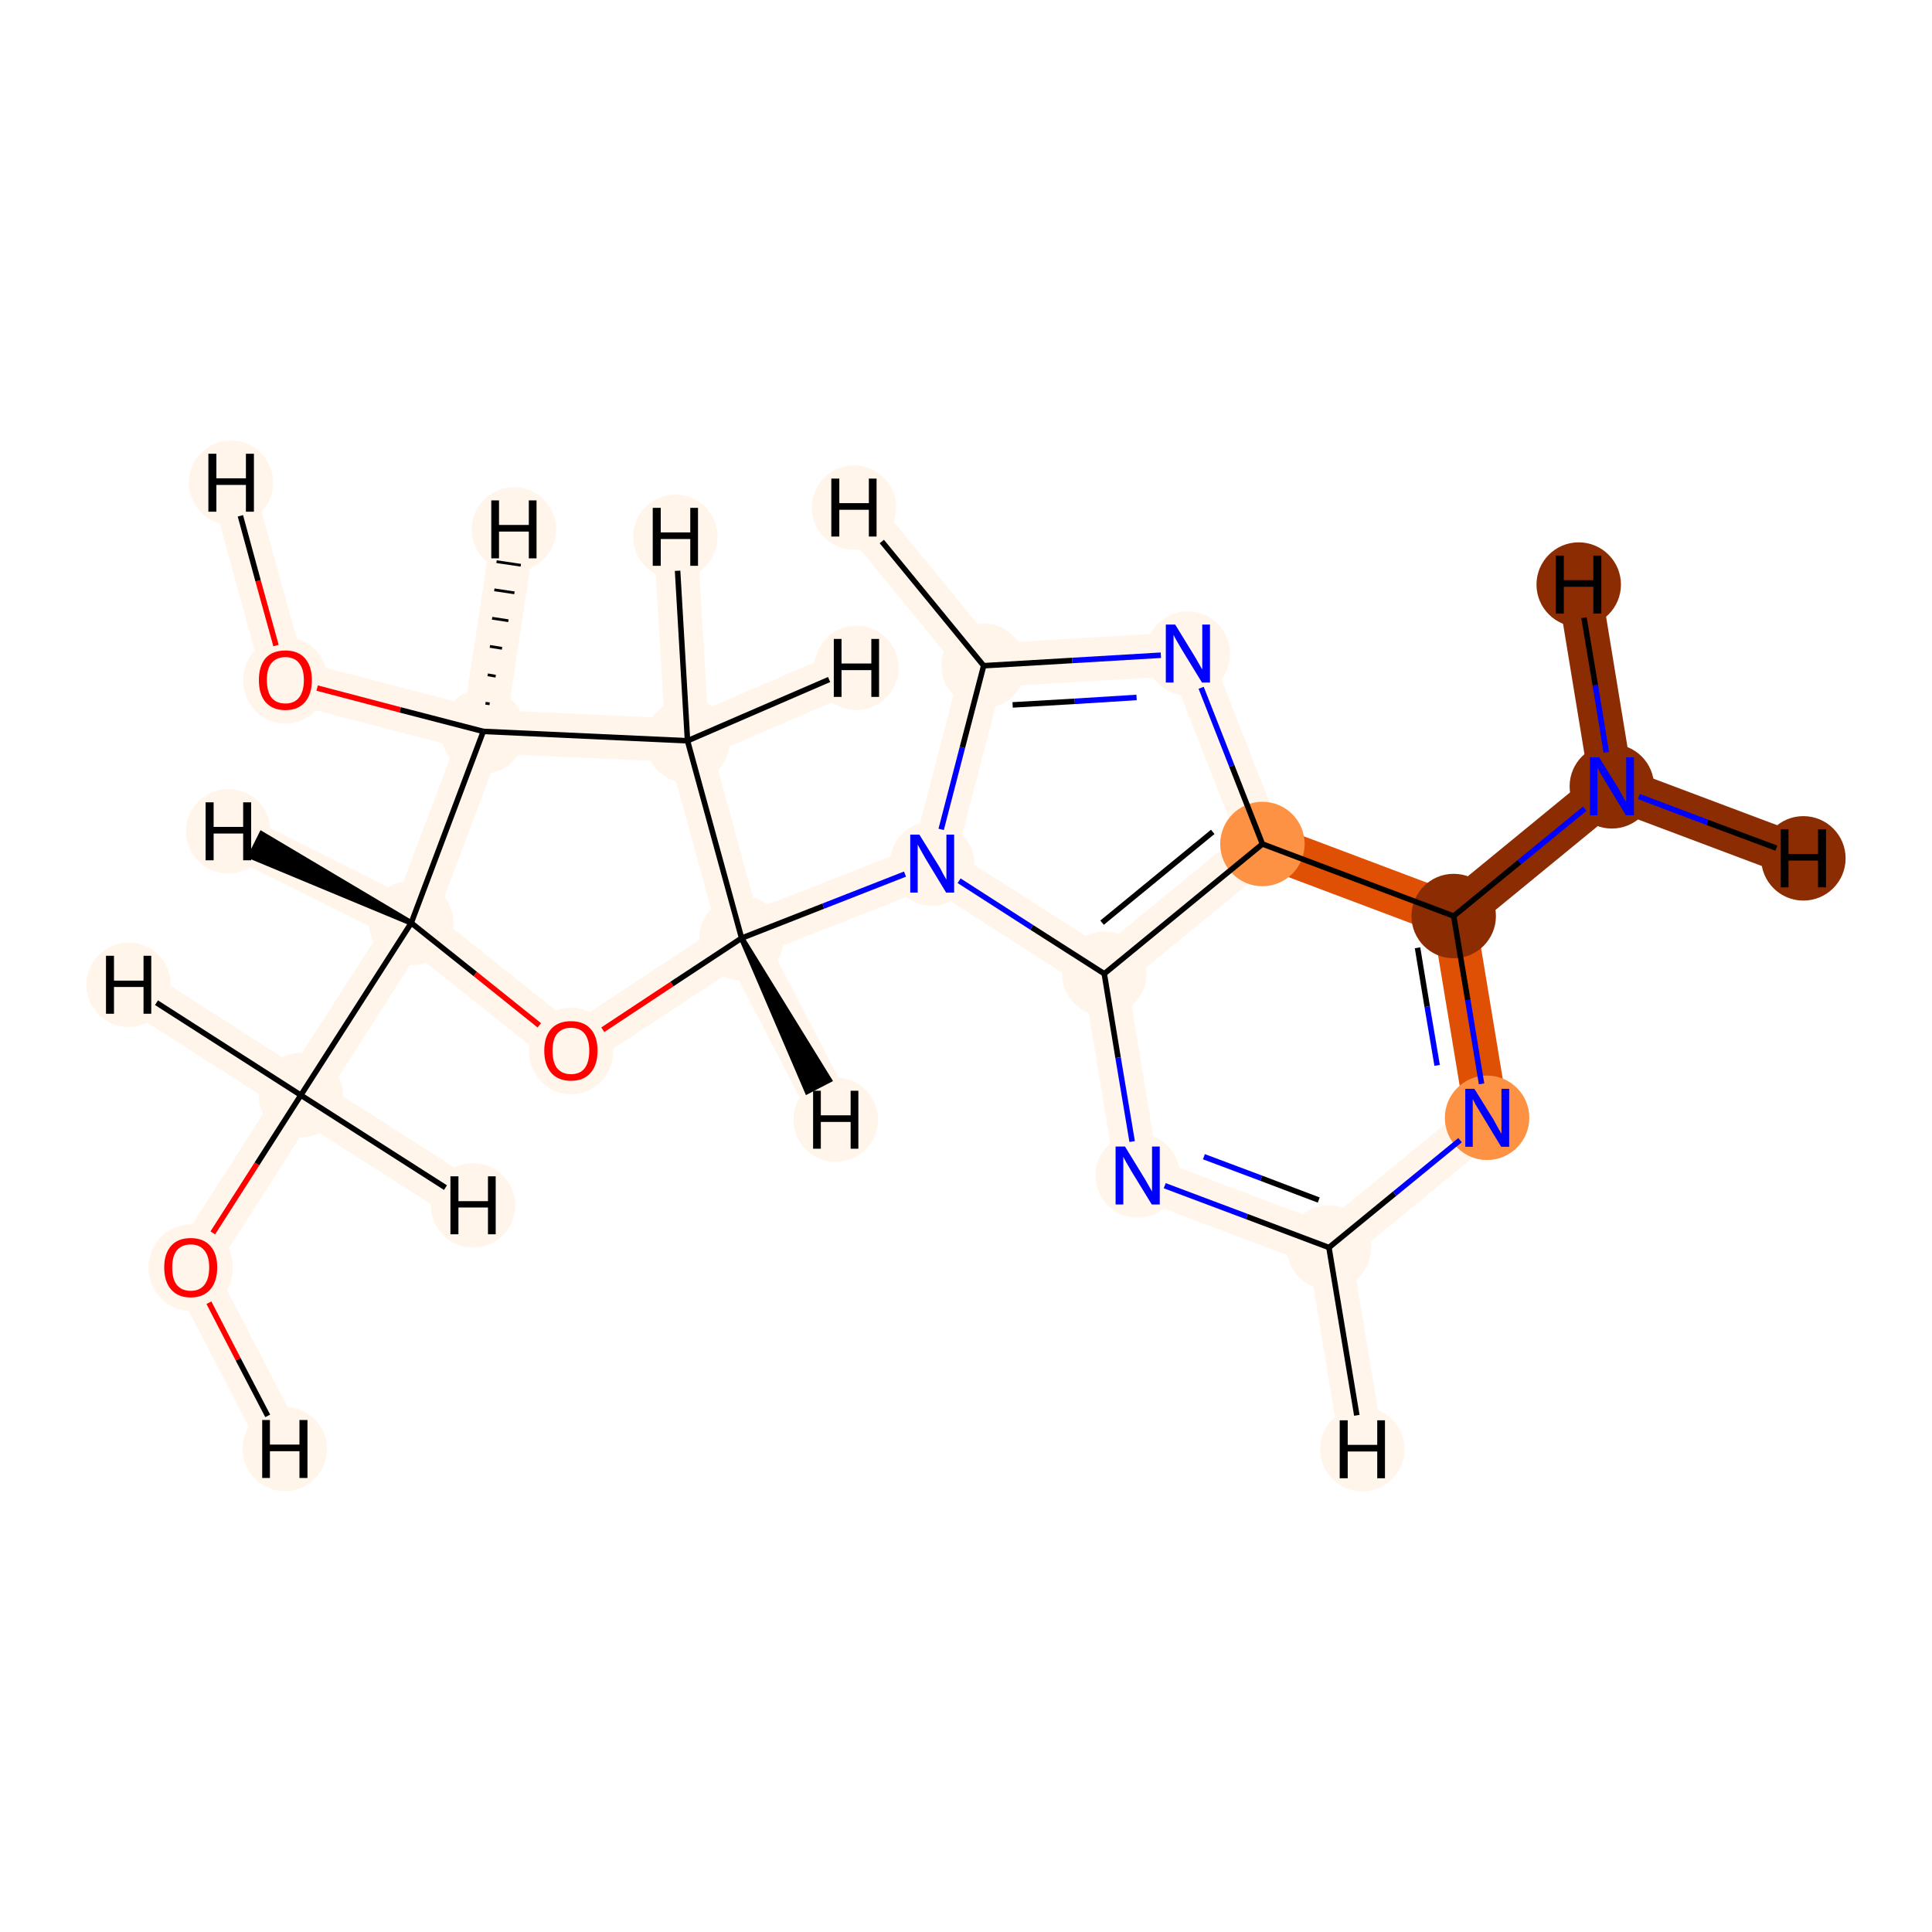 <?xml version='1.0' encoding='iso-8859-1'?>
<svg version='1.1' baseProfile='full'
              xmlns='http://www.w3.org/2000/svg'
                      xmlns:rdkit='http://www.rdkit.org/xml'
                      xmlns:xlink='http://www.w3.org/1999/xlink'
                  xml:space='preserve'
width='700px' height='700px' viewBox='0 0 700 700'>
<!-- END OF HEADER -->
<rect style='opacity:1.0;fill:#FFFFFF;stroke:none' width='700.0' height='700.0' x='0.0' y='0.0'> </rect>
<path d='M 69.1,459.2 L 109.0,396.8' style='fill:none;fill-rule:evenodd;stroke:#FFF5EB;stroke-width:15.8px;stroke-linecap:butt;stroke-linejoin:miter;stroke-opacity:1' />
<path d='M 69.1,459.2 L 103.2,525.0' style='fill:none;fill-rule:evenodd;stroke:#FFF5EB;stroke-width:15.8px;stroke-linecap:butt;stroke-linejoin:miter;stroke-opacity:1' />
<path d='M 109.0,396.8 L 149.0,334.4' style='fill:none;fill-rule:evenodd;stroke:#FFF5EB;stroke-width:15.8px;stroke-linecap:butt;stroke-linejoin:miter;stroke-opacity:1' />
<path d='M 109.0,396.8 L 46.6,356.8' style='fill:none;fill-rule:evenodd;stroke:#FFF5EB;stroke-width:15.8px;stroke-linecap:butt;stroke-linejoin:miter;stroke-opacity:1' />
<path d='M 109.0,396.8 L 171.4,436.7' style='fill:none;fill-rule:evenodd;stroke:#FFF5EB;stroke-width:15.8px;stroke-linecap:butt;stroke-linejoin:miter;stroke-opacity:1' />
<path d='M 149.0,334.4 L 206.9,380.6' style='fill:none;fill-rule:evenodd;stroke:#FFF5EB;stroke-width:15.8px;stroke-linecap:butt;stroke-linejoin:miter;stroke-opacity:1' />
<path d='M 149.0,334.4 L 175.1,265.0' style='fill:none;fill-rule:evenodd;stroke:#FFF5EB;stroke-width:15.8px;stroke-linecap:butt;stroke-linejoin:miter;stroke-opacity:1' />
<path d='M 149.0,334.4 L 82.7,301.2' style='fill:none;fill-rule:evenodd;stroke:#FFF5EB;stroke-width:15.8px;stroke-linecap:butt;stroke-linejoin:miter;stroke-opacity:1' />
<path d='M 206.9,380.6 L 268.7,339.9' style='fill:none;fill-rule:evenodd;stroke:#FFF5EB;stroke-width:15.8px;stroke-linecap:butt;stroke-linejoin:miter;stroke-opacity:1' />
<path d='M 268.7,339.9 L 249.1,268.4' style='fill:none;fill-rule:evenodd;stroke:#FFF5EB;stroke-width:15.8px;stroke-linecap:butt;stroke-linejoin:miter;stroke-opacity:1' />
<path d='M 268.7,339.9 L 337.7,312.9' style='fill:none;fill-rule:evenodd;stroke:#FFF5EB;stroke-width:15.8px;stroke-linecap:butt;stroke-linejoin:miter;stroke-opacity:1' />
<path d='M 268.7,339.9 L 302.8,405.7' style='fill:none;fill-rule:evenodd;stroke:#FFF5EB;stroke-width:15.8px;stroke-linecap:butt;stroke-linejoin:miter;stroke-opacity:1' />
<path d='M 249.1,268.4 L 175.1,265.0' style='fill:none;fill-rule:evenodd;stroke:#FFF5EB;stroke-width:15.8px;stroke-linecap:butt;stroke-linejoin:miter;stroke-opacity:1' />
<path d='M 249.1,268.4 L 244.7,194.5' style='fill:none;fill-rule:evenodd;stroke:#FFF5EB;stroke-width:15.8px;stroke-linecap:butt;stroke-linejoin:miter;stroke-opacity:1' />
<path d='M 249.1,268.4 L 310.3,242.0' style='fill:none;fill-rule:evenodd;stroke:#FFF5EB;stroke-width:15.8px;stroke-linecap:butt;stroke-linejoin:miter;stroke-opacity:1' />
<path d='M 175.1,265.0 L 103.4,246.3' style='fill:none;fill-rule:evenodd;stroke:#FFF5EB;stroke-width:15.8px;stroke-linecap:butt;stroke-linejoin:miter;stroke-opacity:1' />
<path d='M 175.1,265.0 L 186.2,191.8' style='fill:none;fill-rule:evenodd;stroke:#FFF5EB;stroke-width:15.8px;stroke-linecap:butt;stroke-linejoin:miter;stroke-opacity:1' />
<path d='M 103.4,246.3 L 83.7,174.9' style='fill:none;fill-rule:evenodd;stroke:#FFF5EB;stroke-width:15.8px;stroke-linecap:butt;stroke-linejoin:miter;stroke-opacity:1' />
<path d='M 337.7,312.9 L 356.4,241.2' style='fill:none;fill-rule:evenodd;stroke:#FFF5EB;stroke-width:15.8px;stroke-linecap:butt;stroke-linejoin:miter;stroke-opacity:1' />
<path d='M 337.7,312.9 L 400.1,352.8' style='fill:none;fill-rule:evenodd;stroke:#FFF5EB;stroke-width:15.8px;stroke-linecap:butt;stroke-linejoin:miter;stroke-opacity:1' />
<path d='M 356.4,241.2 L 430.4,236.8' style='fill:none;fill-rule:evenodd;stroke:#FFF5EB;stroke-width:15.8px;stroke-linecap:butt;stroke-linejoin:miter;stroke-opacity:1' />
<path d='M 356.4,241.2 L 309.4,183.9' style='fill:none;fill-rule:evenodd;stroke:#FFF5EB;stroke-width:15.8px;stroke-linecap:butt;stroke-linejoin:miter;stroke-opacity:1' />
<path d='M 430.4,236.8 L 457.4,305.8' style='fill:none;fill-rule:evenodd;stroke:#FFF5EB;stroke-width:15.8px;stroke-linecap:butt;stroke-linejoin:miter;stroke-opacity:1' />
<path d='M 457.4,305.8 L 400.1,352.8' style='fill:none;fill-rule:evenodd;stroke:#FFF5EB;stroke-width:15.8px;stroke-linecap:butt;stroke-linejoin:miter;stroke-opacity:1' />
<path d='M 457.4,305.8 L 526.7,331.9' style='fill:none;fill-rule:evenodd;stroke:#DF5005;stroke-width:15.8px;stroke-linecap:butt;stroke-linejoin:miter;stroke-opacity:1' />
<path d='M 400.1,352.8 L 412.2,425.9' style='fill:none;fill-rule:evenodd;stroke:#FFF5EB;stroke-width:15.8px;stroke-linecap:butt;stroke-linejoin:miter;stroke-opacity:1' />
<path d='M 412.2,425.9 L 481.5,452.0' style='fill:none;fill-rule:evenodd;stroke:#FFF5EB;stroke-width:15.8px;stroke-linecap:butt;stroke-linejoin:miter;stroke-opacity:1' />
<path d='M 481.5,452.0 L 538.8,405.0' style='fill:none;fill-rule:evenodd;stroke:#FFF5EB;stroke-width:15.8px;stroke-linecap:butt;stroke-linejoin:miter;stroke-opacity:1' />
<path d='M 481.5,452.0 L 493.6,525.1' style='fill:none;fill-rule:evenodd;stroke:#FFF5EB;stroke-width:15.8px;stroke-linecap:butt;stroke-linejoin:miter;stroke-opacity:1' />
<path d='M 538.8,405.0 L 526.7,331.9' style='fill:none;fill-rule:evenodd;stroke:#DF5005;stroke-width:15.8px;stroke-linecap:butt;stroke-linejoin:miter;stroke-opacity:1' />
<path d='M 526.7,331.9 L 584.0,284.9' style='fill:none;fill-rule:evenodd;stroke:#8C2C03;stroke-width:15.8px;stroke-linecap:butt;stroke-linejoin:miter;stroke-opacity:1' />
<path d='M 584.0,284.9 L 653.4,311.0' style='fill:none;fill-rule:evenodd;stroke:#8C2C03;stroke-width:15.8px;stroke-linecap:butt;stroke-linejoin:miter;stroke-opacity:1' />
<path d='M 584.0,284.9 L 572.0,211.8' style='fill:none;fill-rule:evenodd;stroke:#8C2C03;stroke-width:15.8px;stroke-linecap:butt;stroke-linejoin:miter;stroke-opacity:1' />
<ellipse cx='69.1' cy='459.3' rx='14.8' ry='15.2'  style='fill:#FFF5EB;fill-rule:evenodd;stroke:#FFF5EB;stroke-width:1.0px;stroke-linecap:butt;stroke-linejoin:miter;stroke-opacity:1' />
<ellipse cx='109.0' cy='396.8' rx='14.8' ry='14.8'  style='fill:#FFF5EB;fill-rule:evenodd;stroke:#FFF5EB;stroke-width:1.0px;stroke-linecap:butt;stroke-linejoin:miter;stroke-opacity:1' />
<ellipse cx='149.0' cy='334.4' rx='14.8' ry='14.8'  style='fill:#FFF5EB;fill-rule:evenodd;stroke:#FFF5EB;stroke-width:1.0px;stroke-linecap:butt;stroke-linejoin:miter;stroke-opacity:1' />
<ellipse cx='206.9' cy='380.8' rx='14.8' ry='15.2'  style='fill:#FFF5EB;fill-rule:evenodd;stroke:#FFF5EB;stroke-width:1.0px;stroke-linecap:butt;stroke-linejoin:miter;stroke-opacity:1' />
<ellipse cx='268.7' cy='339.9' rx='14.8' ry='14.8'  style='fill:#FFF5EB;fill-rule:evenodd;stroke:#FFF5EB;stroke-width:1.0px;stroke-linecap:butt;stroke-linejoin:miter;stroke-opacity:1' />
<ellipse cx='249.1' cy='268.4' rx='14.8' ry='14.8'  style='fill:#FFF5EB;fill-rule:evenodd;stroke:#FFF5EB;stroke-width:1.0px;stroke-linecap:butt;stroke-linejoin:miter;stroke-opacity:1' />
<ellipse cx='175.1' cy='265.0' rx='14.8' ry='14.8'  style='fill:#FFF5EB;fill-rule:evenodd;stroke:#FFF5EB;stroke-width:1.0px;stroke-linecap:butt;stroke-linejoin:miter;stroke-opacity:1' />
<ellipse cx='103.4' cy='246.5' rx='14.8' ry='15.2'  style='fill:#FFF5EB;fill-rule:evenodd;stroke:#FFF5EB;stroke-width:1.0px;stroke-linecap:butt;stroke-linejoin:miter;stroke-opacity:1' />
<ellipse cx='337.7' cy='312.9' rx='14.8' ry='14.8'  style='fill:#FFF5EB;fill-rule:evenodd;stroke:#FFF5EB;stroke-width:1.0px;stroke-linecap:butt;stroke-linejoin:miter;stroke-opacity:1' />
<ellipse cx='356.4' cy='241.2' rx='14.8' ry='14.8'  style='fill:#FFF5EB;fill-rule:evenodd;stroke:#FFF5EB;stroke-width:1.0px;stroke-linecap:butt;stroke-linejoin:miter;stroke-opacity:1' />
<ellipse cx='430.4' cy='236.8' rx='14.8' ry='14.8'  style='fill:#FFF5EB;fill-rule:evenodd;stroke:#FFF5EB;stroke-width:1.0px;stroke-linecap:butt;stroke-linejoin:miter;stroke-opacity:1' />
<ellipse cx='457.4' cy='305.8' rx='14.8' ry='14.8'  style='fill:#FD9244;fill-rule:evenodd;stroke:#FD9244;stroke-width:1.0px;stroke-linecap:butt;stroke-linejoin:miter;stroke-opacity:1' />
<ellipse cx='400.1' cy='352.8' rx='14.8' ry='14.8'  style='fill:#FFF5EB;fill-rule:evenodd;stroke:#FFF5EB;stroke-width:1.0px;stroke-linecap:butt;stroke-linejoin:miter;stroke-opacity:1' />
<ellipse cx='412.2' cy='425.9' rx='14.8' ry='14.8'  style='fill:#FFF5EB;fill-rule:evenodd;stroke:#FFF5EB;stroke-width:1.0px;stroke-linecap:butt;stroke-linejoin:miter;stroke-opacity:1' />
<ellipse cx='481.5' cy='452.0' rx='14.8' ry='14.8'  style='fill:#FFF5EB;fill-rule:evenodd;stroke:#FFF5EB;stroke-width:1.0px;stroke-linecap:butt;stroke-linejoin:miter;stroke-opacity:1' />
<ellipse cx='538.8' cy='405.0' rx='14.8' ry='14.8'  style='fill:#FD9244;fill-rule:evenodd;stroke:#FD9244;stroke-width:1.0px;stroke-linecap:butt;stroke-linejoin:miter;stroke-opacity:1' />
<ellipse cx='526.7' cy='331.9' rx='14.8' ry='14.8'  style='fill:#8C2C03;fill-rule:evenodd;stroke:#8C2C03;stroke-width:1.0px;stroke-linecap:butt;stroke-linejoin:miter;stroke-opacity:1' />
<ellipse cx='584.0' cy='284.9' rx='14.8' ry='14.8'  style='fill:#8C2C03;fill-rule:evenodd;stroke:#8C2C03;stroke-width:1.0px;stroke-linecap:butt;stroke-linejoin:miter;stroke-opacity:1' />
<ellipse cx='103.2' cy='525.0' rx='14.8' ry='14.8'  style='fill:#FFF5EB;fill-rule:evenodd;stroke:#FFF5EB;stroke-width:1.0px;stroke-linecap:butt;stroke-linejoin:miter;stroke-opacity:1' />
<ellipse cx='46.6' cy='356.8' rx='14.8' ry='14.8'  style='fill:#FFF5EB;fill-rule:evenodd;stroke:#FFF5EB;stroke-width:1.0px;stroke-linecap:butt;stroke-linejoin:miter;stroke-opacity:1' />
<ellipse cx='171.4' cy='436.7' rx='14.8' ry='14.8'  style='fill:#FFF5EB;fill-rule:evenodd;stroke:#FFF5EB;stroke-width:1.0px;stroke-linecap:butt;stroke-linejoin:miter;stroke-opacity:1' />
<ellipse cx='82.7' cy='301.2' rx='14.8' ry='14.8'  style='fill:#FFF5EB;fill-rule:evenodd;stroke:#FFF5EB;stroke-width:1.0px;stroke-linecap:butt;stroke-linejoin:miter;stroke-opacity:1' />
<ellipse cx='302.8' cy='405.7' rx='14.8' ry='14.8'  style='fill:#FFF5EB;fill-rule:evenodd;stroke:#FFF5EB;stroke-width:1.0px;stroke-linecap:butt;stroke-linejoin:miter;stroke-opacity:1' />
<ellipse cx='244.7' cy='194.5' rx='14.8' ry='14.8'  style='fill:#FFF5EB;fill-rule:evenodd;stroke:#FFF5EB;stroke-width:1.0px;stroke-linecap:butt;stroke-linejoin:miter;stroke-opacity:1' />
<ellipse cx='310.3' cy='242.0' rx='14.8' ry='14.8'  style='fill:#FFF5EB;fill-rule:evenodd;stroke:#FFF5EB;stroke-width:1.0px;stroke-linecap:butt;stroke-linejoin:miter;stroke-opacity:1' />
<ellipse cx='186.2' cy='191.8' rx='14.8' ry='14.8'  style='fill:#FFF5EB;fill-rule:evenodd;stroke:#FFF5EB;stroke-width:1.0px;stroke-linecap:butt;stroke-linejoin:miter;stroke-opacity:1' />
<ellipse cx='83.7' cy='174.9' rx='14.8' ry='14.8'  style='fill:#FFF5EB;fill-rule:evenodd;stroke:#FFF5EB;stroke-width:1.0px;stroke-linecap:butt;stroke-linejoin:miter;stroke-opacity:1' />
<ellipse cx='309.4' cy='183.9' rx='14.8' ry='14.8'  style='fill:#FFF5EB;fill-rule:evenodd;stroke:#FFF5EB;stroke-width:1.0px;stroke-linecap:butt;stroke-linejoin:miter;stroke-opacity:1' />
<ellipse cx='493.6' cy='525.1' rx='14.8' ry='14.8'  style='fill:#FFF5EB;fill-rule:evenodd;stroke:#FFF5EB;stroke-width:1.0px;stroke-linecap:butt;stroke-linejoin:miter;stroke-opacity:1' />
<ellipse cx='653.4' cy='311.0' rx='14.8' ry='14.8'  style='fill:#8C2C03;fill-rule:evenodd;stroke:#8C2C03;stroke-width:1.0px;stroke-linecap:butt;stroke-linejoin:miter;stroke-opacity:1' />
<ellipse cx='572.0' cy='211.8' rx='14.8' ry='14.8'  style='fill:#8C2C03;fill-rule:evenodd;stroke:#8C2C03;stroke-width:1.0px;stroke-linecap:butt;stroke-linejoin:miter;stroke-opacity:1' />
<path class='bond-0 atom-0 atom-1' d='M 77.1,446.7 L 93.1,421.7' style='fill:none;fill-rule:evenodd;stroke:#FF0000;stroke-width:2.0px;stroke-linecap:butt;stroke-linejoin:miter;stroke-opacity:1' />
<path class='bond-0 atom-0 atom-1' d='M 93.1,421.7 L 109.0,396.8' style='fill:none;fill-rule:evenodd;stroke:#000000;stroke-width:2.0px;stroke-linecap:butt;stroke-linejoin:miter;stroke-opacity:1' />
<path class='bond-20 atom-0 atom-18' d='M 75.7,472.0 L 86.3,492.5' style='fill:none;fill-rule:evenodd;stroke:#FF0000;stroke-width:2.0px;stroke-linecap:butt;stroke-linejoin:miter;stroke-opacity:1' />
<path class='bond-20 atom-0 atom-18' d='M 86.3,492.5 L 97.0,513.0' style='fill:none;fill-rule:evenodd;stroke:#000000;stroke-width:2.0px;stroke-linecap:butt;stroke-linejoin:miter;stroke-opacity:1' />
<path class='bond-1 atom-1 atom-2' d='M 109.0,396.8 L 149.0,334.4' style='fill:none;fill-rule:evenodd;stroke:#000000;stroke-width:2.0px;stroke-linecap:butt;stroke-linejoin:miter;stroke-opacity:1' />
<path class='bond-21 atom-1 atom-19' d='M 109.0,396.8 L 56.7,363.3' style='fill:none;fill-rule:evenodd;stroke:#000000;stroke-width:2.0px;stroke-linecap:butt;stroke-linejoin:miter;stroke-opacity:1' />
<path class='bond-22 atom-1 atom-20' d='M 109.0,396.8 L 161.4,430.3' style='fill:none;fill-rule:evenodd;stroke:#000000;stroke-width:2.0px;stroke-linecap:butt;stroke-linejoin:miter;stroke-opacity:1' />
<path class='bond-2 atom-2 atom-3' d='M 149.0,334.4 L 172.2,352.9' style='fill:none;fill-rule:evenodd;stroke:#000000;stroke-width:2.0px;stroke-linecap:butt;stroke-linejoin:miter;stroke-opacity:1' />
<path class='bond-2 atom-2 atom-3' d='M 172.2,352.9 L 195.4,371.5' style='fill:none;fill-rule:evenodd;stroke:#FF0000;stroke-width:2.0px;stroke-linecap:butt;stroke-linejoin:miter;stroke-opacity:1' />
<path class='bond-17 atom-6 atom-2' d='M 175.1,265.0 L 149.0,334.4' style='fill:none;fill-rule:evenodd;stroke:#000000;stroke-width:2.0px;stroke-linecap:butt;stroke-linejoin:miter;stroke-opacity:1' />
<path class='bond-23 atom-2 atom-21' d='M 149.0,334.4 L 94.8,302.2 L 90.8,310.2 Z' style='fill:#000000;fill-rule:evenodd;fill-opacity:1;stroke:#000000;stroke-width:2.0px;stroke-linecap:butt;stroke-linejoin:miter;stroke-opacity:1;' />
<path class='bond-3 atom-3 atom-4' d='M 218.4,373.1 L 243.5,356.5' style='fill:none;fill-rule:evenodd;stroke:#FF0000;stroke-width:2.0px;stroke-linecap:butt;stroke-linejoin:miter;stroke-opacity:1' />
<path class='bond-3 atom-3 atom-4' d='M 243.5,356.5 L 268.7,339.9' style='fill:none;fill-rule:evenodd;stroke:#000000;stroke-width:2.0px;stroke-linecap:butt;stroke-linejoin:miter;stroke-opacity:1' />
<path class='bond-4 atom-4 atom-5' d='M 268.7,339.9 L 249.1,268.4' style='fill:none;fill-rule:evenodd;stroke:#000000;stroke-width:2.0px;stroke-linecap:butt;stroke-linejoin:miter;stroke-opacity:1' />
<path class='bond-7 atom-4 atom-8' d='M 268.7,339.9 L 298.3,328.3' style='fill:none;fill-rule:evenodd;stroke:#000000;stroke-width:2.0px;stroke-linecap:butt;stroke-linejoin:miter;stroke-opacity:1' />
<path class='bond-7 atom-4 atom-8' d='M 298.3,328.3 L 327.9,316.7' style='fill:none;fill-rule:evenodd;stroke:#0000FF;stroke-width:2.0px;stroke-linecap:butt;stroke-linejoin:miter;stroke-opacity:1' />
<path class='bond-24 atom-4 atom-22' d='M 268.7,339.9 L 292.5,395.4 L 300.4,391.3 Z' style='fill:#000000;fill-rule:evenodd;fill-opacity:1;stroke:#000000;stroke-width:2.0px;stroke-linecap:butt;stroke-linejoin:miter;stroke-opacity:1;' />
<path class='bond-5 atom-5 atom-6' d='M 249.1,268.4 L 175.1,265.0' style='fill:none;fill-rule:evenodd;stroke:#000000;stroke-width:2.0px;stroke-linecap:butt;stroke-linejoin:miter;stroke-opacity:1' />
<path class='bond-25 atom-5 atom-23' d='M 249.1,268.4 L 245.5,206.8' style='fill:none;fill-rule:evenodd;stroke:#000000;stroke-width:2.0px;stroke-linecap:butt;stroke-linejoin:miter;stroke-opacity:1' />
<path class='bond-26 atom-5 atom-24' d='M 249.1,268.4 L 300.4,246.2' style='fill:none;fill-rule:evenodd;stroke:#000000;stroke-width:2.0px;stroke-linecap:butt;stroke-linejoin:miter;stroke-opacity:1' />
<path class='bond-6 atom-6 atom-7' d='M 175.1,265.0 L 145.0,257.2' style='fill:none;fill-rule:evenodd;stroke:#000000;stroke-width:2.0px;stroke-linecap:butt;stroke-linejoin:miter;stroke-opacity:1' />
<path class='bond-6 atom-6 atom-7' d='M 145.0,257.2 L 114.9,249.3' style='fill:none;fill-rule:evenodd;stroke:#FF0000;stroke-width:2.0px;stroke-linecap:butt;stroke-linejoin:miter;stroke-opacity:1' />
<path class='bond-27 atom-6 atom-25' d='M 177.4,255.0 L 175.9,254.8' style='fill:none;fill-rule:evenodd;stroke:#000000;stroke-width:1.0px;stroke-linecap:butt;stroke-linejoin:miter;stroke-opacity:1' />
<path class='bond-27 atom-6 atom-25' d='M 179.6,245.0 L 176.7,244.5' style='fill:none;fill-rule:evenodd;stroke:#000000;stroke-width:1.0px;stroke-linecap:butt;stroke-linejoin:miter;stroke-opacity:1' />
<path class='bond-27 atom-6 atom-25' d='M 181.9,234.9 L 177.5,234.2' style='fill:none;fill-rule:evenodd;stroke:#000000;stroke-width:1.0px;stroke-linecap:butt;stroke-linejoin:miter;stroke-opacity:1' />
<path class='bond-27 atom-6 atom-25' d='M 184.2,224.9 L 178.3,224.0' style='fill:none;fill-rule:evenodd;stroke:#000000;stroke-width:1.0px;stroke-linecap:butt;stroke-linejoin:miter;stroke-opacity:1' />
<path class='bond-27 atom-6 atom-25' d='M 186.4,214.8 L 179.1,213.7' style='fill:none;fill-rule:evenodd;stroke:#000000;stroke-width:1.0px;stroke-linecap:butt;stroke-linejoin:miter;stroke-opacity:1' />
<path class='bond-27 atom-6 atom-25' d='M 188.7,204.8 L 179.9,203.5' style='fill:none;fill-rule:evenodd;stroke:#000000;stroke-width:1.0px;stroke-linecap:butt;stroke-linejoin:miter;stroke-opacity:1' />
<path class='bond-28 atom-7 atom-26' d='M 100.0,233.9 L 93.5,210.4' style='fill:none;fill-rule:evenodd;stroke:#FF0000;stroke-width:2.0px;stroke-linecap:butt;stroke-linejoin:miter;stroke-opacity:1' />
<path class='bond-28 atom-7 atom-26' d='M 93.5,210.4 L 87.1,186.9' style='fill:none;fill-rule:evenodd;stroke:#000000;stroke-width:2.0px;stroke-linecap:butt;stroke-linejoin:miter;stroke-opacity:1' />
<path class='bond-8 atom-8 atom-9' d='M 341.0,300.5 L 348.7,270.8' style='fill:none;fill-rule:evenodd;stroke:#0000FF;stroke-width:2.0px;stroke-linecap:butt;stroke-linejoin:miter;stroke-opacity:1' />
<path class='bond-8 atom-8 atom-9' d='M 348.7,270.8 L 356.4,241.2' style='fill:none;fill-rule:evenodd;stroke:#000000;stroke-width:2.0px;stroke-linecap:butt;stroke-linejoin:miter;stroke-opacity:1' />
<path class='bond-18 atom-12 atom-8' d='M 400.1,352.8 L 373.8,336.0' style='fill:none;fill-rule:evenodd;stroke:#000000;stroke-width:2.0px;stroke-linecap:butt;stroke-linejoin:miter;stroke-opacity:1' />
<path class='bond-18 atom-12 atom-8' d='M 373.8,336.0 L 347.5,319.1' style='fill:none;fill-rule:evenodd;stroke:#0000FF;stroke-width:2.0px;stroke-linecap:butt;stroke-linejoin:miter;stroke-opacity:1' />
<path class='bond-9 atom-9 atom-10' d='M 356.4,241.2 L 388.5,239.3' style='fill:none;fill-rule:evenodd;stroke:#000000;stroke-width:2.0px;stroke-linecap:butt;stroke-linejoin:miter;stroke-opacity:1' />
<path class='bond-9 atom-9 atom-10' d='M 388.5,239.3 L 420.6,237.4' style='fill:none;fill-rule:evenodd;stroke:#0000FF;stroke-width:2.0px;stroke-linecap:butt;stroke-linejoin:miter;stroke-opacity:1' />
<path class='bond-9 atom-9 atom-10' d='M 366.9,255.4 L 389.4,254.1' style='fill:none;fill-rule:evenodd;stroke:#000000;stroke-width:2.0px;stroke-linecap:butt;stroke-linejoin:miter;stroke-opacity:1' />
<path class='bond-9 atom-9 atom-10' d='M 389.4,254.1 L 411.8,252.7' style='fill:none;fill-rule:evenodd;stroke:#0000FF;stroke-width:2.0px;stroke-linecap:butt;stroke-linejoin:miter;stroke-opacity:1' />
<path class='bond-29 atom-9 atom-27' d='M 356.4,241.2 L 319.5,196.2' style='fill:none;fill-rule:evenodd;stroke:#000000;stroke-width:2.0px;stroke-linecap:butt;stroke-linejoin:miter;stroke-opacity:1' />
<path class='bond-10 atom-10 atom-11' d='M 435.2,249.2 L 446.3,277.5' style='fill:none;fill-rule:evenodd;stroke:#0000FF;stroke-width:2.0px;stroke-linecap:butt;stroke-linejoin:miter;stroke-opacity:1' />
<path class='bond-10 atom-10 atom-11' d='M 446.3,277.5 L 457.4,305.8' style='fill:none;fill-rule:evenodd;stroke:#000000;stroke-width:2.0px;stroke-linecap:butt;stroke-linejoin:miter;stroke-opacity:1' />
<path class='bond-11 atom-11 atom-12' d='M 457.4,305.8 L 400.1,352.8' style='fill:none;fill-rule:evenodd;stroke:#000000;stroke-width:2.0px;stroke-linecap:butt;stroke-linejoin:miter;stroke-opacity:1' />
<path class='bond-11 atom-11 atom-12' d='M 439.4,301.4 L 399.3,334.3' style='fill:none;fill-rule:evenodd;stroke:#000000;stroke-width:2.0px;stroke-linecap:butt;stroke-linejoin:miter;stroke-opacity:1' />
<path class='bond-19 atom-16 atom-11' d='M 526.7,331.9 L 457.4,305.8' style='fill:none;fill-rule:evenodd;stroke:#000000;stroke-width:2.0px;stroke-linecap:butt;stroke-linejoin:miter;stroke-opacity:1' />
<path class='bond-12 atom-12 atom-13' d='M 400.1,352.8 L 405.1,383.2' style='fill:none;fill-rule:evenodd;stroke:#000000;stroke-width:2.0px;stroke-linecap:butt;stroke-linejoin:miter;stroke-opacity:1' />
<path class='bond-12 atom-12 atom-13' d='M 405.1,383.2 L 410.2,413.6' style='fill:none;fill-rule:evenodd;stroke:#0000FF;stroke-width:2.0px;stroke-linecap:butt;stroke-linejoin:miter;stroke-opacity:1' />
<path class='bond-13 atom-13 atom-14' d='M 422.0,429.6 L 451.8,440.8' style='fill:none;fill-rule:evenodd;stroke:#0000FF;stroke-width:2.0px;stroke-linecap:butt;stroke-linejoin:miter;stroke-opacity:1' />
<path class='bond-13 atom-13 atom-14' d='M 451.8,440.8 L 481.5,452.0' style='fill:none;fill-rule:evenodd;stroke:#000000;stroke-width:2.0px;stroke-linecap:butt;stroke-linejoin:miter;stroke-opacity:1' />
<path class='bond-13 atom-13 atom-14' d='M 436.2,419.1 L 457.0,426.9' style='fill:none;fill-rule:evenodd;stroke:#0000FF;stroke-width:2.0px;stroke-linecap:butt;stroke-linejoin:miter;stroke-opacity:1' />
<path class='bond-13 atom-13 atom-14' d='M 457.0,426.9 L 477.8,434.8' style='fill:none;fill-rule:evenodd;stroke:#000000;stroke-width:2.0px;stroke-linecap:butt;stroke-linejoin:miter;stroke-opacity:1' />
<path class='bond-14 atom-14 atom-15' d='M 481.5,452.0 L 505.3,432.5' style='fill:none;fill-rule:evenodd;stroke:#000000;stroke-width:2.0px;stroke-linecap:butt;stroke-linejoin:miter;stroke-opacity:1' />
<path class='bond-14 atom-14 atom-15' d='M 505.3,432.5 L 529.0,413.1' style='fill:none;fill-rule:evenodd;stroke:#0000FF;stroke-width:2.0px;stroke-linecap:butt;stroke-linejoin:miter;stroke-opacity:1' />
<path class='bond-30 atom-14 atom-28' d='M 481.5,452.0 L 491.6,512.8' style='fill:none;fill-rule:evenodd;stroke:#000000;stroke-width:2.0px;stroke-linecap:butt;stroke-linejoin:miter;stroke-opacity:1' />
<path class='bond-15 atom-15 atom-16' d='M 536.8,392.7 L 531.8,362.3' style='fill:none;fill-rule:evenodd;stroke:#0000FF;stroke-width:2.0px;stroke-linecap:butt;stroke-linejoin:miter;stroke-opacity:1' />
<path class='bond-15 atom-15 atom-16' d='M 531.8,362.3 L 526.7,331.9' style='fill:none;fill-rule:evenodd;stroke:#000000;stroke-width:2.0px;stroke-linecap:butt;stroke-linejoin:miter;stroke-opacity:1' />
<path class='bond-15 atom-15 atom-16' d='M 520.7,386.0 L 517.1,364.7' style='fill:none;fill-rule:evenodd;stroke:#0000FF;stroke-width:2.0px;stroke-linecap:butt;stroke-linejoin:miter;stroke-opacity:1' />
<path class='bond-15 atom-15 atom-16' d='M 517.1,364.7 L 513.6,343.4' style='fill:none;fill-rule:evenodd;stroke:#000000;stroke-width:2.0px;stroke-linecap:butt;stroke-linejoin:miter;stroke-opacity:1' />
<path class='bond-16 atom-16 atom-17' d='M 526.7,331.9 L 550.5,312.4' style='fill:none;fill-rule:evenodd;stroke:#000000;stroke-width:2.0px;stroke-linecap:butt;stroke-linejoin:miter;stroke-opacity:1' />
<path class='bond-16 atom-16 atom-17' d='M 550.5,312.4 L 574.2,293.0' style='fill:none;fill-rule:evenodd;stroke:#0000FF;stroke-width:2.0px;stroke-linecap:butt;stroke-linejoin:miter;stroke-opacity:1' />
<path class='bond-31 atom-17 atom-29' d='M 593.8,288.6 L 618.7,298.0' style='fill:none;fill-rule:evenodd;stroke:#0000FF;stroke-width:2.0px;stroke-linecap:butt;stroke-linejoin:miter;stroke-opacity:1' />
<path class='bond-31 atom-17 atom-29' d='M 618.7,298.0 L 643.6,307.3' style='fill:none;fill-rule:evenodd;stroke:#000000;stroke-width:2.0px;stroke-linecap:butt;stroke-linejoin:miter;stroke-opacity:1' />
<path class='bond-32 atom-17 atom-30' d='M 582.0,272.6 L 578.0,248.2' style='fill:none;fill-rule:evenodd;stroke:#0000FF;stroke-width:2.0px;stroke-linecap:butt;stroke-linejoin:miter;stroke-opacity:1' />
<path class='bond-32 atom-17 atom-30' d='M 578.0,248.2 L 573.9,223.8' style='fill:none;fill-rule:evenodd;stroke:#000000;stroke-width:2.0px;stroke-linecap:butt;stroke-linejoin:miter;stroke-opacity:1' />
<path  class='atom-0' d='M 59.5 459.2
Q 59.5 454.2, 62.0 451.4
Q 64.4 448.6, 69.1 448.6
Q 73.7 448.6, 76.2 451.4
Q 78.7 454.2, 78.7 459.2
Q 78.7 464.3, 76.2 467.2
Q 73.7 470.1, 69.1 470.1
Q 64.5 470.1, 62.0 467.2
Q 59.5 464.4, 59.5 459.2
M 69.1 467.7
Q 72.3 467.7, 74.0 465.6
Q 75.8 463.4, 75.8 459.2
Q 75.8 455.1, 74.0 453.0
Q 72.3 450.9, 69.1 450.9
Q 65.9 450.9, 64.1 453.0
Q 62.4 455.1, 62.4 459.2
Q 62.4 463.5, 64.1 465.6
Q 65.9 467.7, 69.1 467.7
' fill='#FF0000'/>
<path  class='atom-3' d='M 197.2 380.7
Q 197.2 375.6, 199.7 372.8
Q 202.2 370.0, 206.9 370.0
Q 211.5 370.0, 214.0 372.8
Q 216.5 375.6, 216.5 380.7
Q 216.5 385.8, 214.0 388.7
Q 211.5 391.6, 206.9 391.6
Q 202.2 391.6, 199.7 388.7
Q 197.2 385.8, 197.2 380.7
M 206.9 389.2
Q 210.1 389.2, 211.8 387.1
Q 213.5 384.9, 213.5 380.7
Q 213.5 376.6, 211.8 374.5
Q 210.1 372.4, 206.9 372.4
Q 203.7 372.4, 201.9 374.5
Q 200.2 376.5, 200.2 380.7
Q 200.2 384.9, 201.9 387.1
Q 203.7 389.2, 206.9 389.2
' fill='#FF0000'/>
<path  class='atom-7' d='M 93.8 246.4
Q 93.8 241.4, 96.2 238.5
Q 98.7 235.7, 103.4 235.7
Q 108.0 235.7, 110.5 238.5
Q 113.0 241.4, 113.0 246.4
Q 113.0 251.5, 110.5 254.4
Q 108.0 257.3, 103.4 257.3
Q 98.8 257.3, 96.2 254.4
Q 93.8 251.5, 93.8 246.4
M 103.4 254.9
Q 106.6 254.9, 108.3 252.8
Q 110.1 250.6, 110.1 246.4
Q 110.1 242.3, 108.3 240.2
Q 106.6 238.1, 103.4 238.1
Q 100.2 238.1, 98.4 240.2
Q 96.7 242.2, 96.7 246.4
Q 96.7 250.6, 98.4 252.8
Q 100.2 254.9, 103.4 254.9
' fill='#FF0000'/>
<path  class='atom-8' d='M 333.1 302.4
L 340.0 313.5
Q 340.7 314.6, 341.7 316.6
Q 342.8 318.6, 342.9 318.7
L 342.9 302.4
L 345.7 302.4
L 345.7 323.4
L 342.8 323.4
L 335.4 311.2
Q 334.6 309.8, 333.7 308.2
Q 332.8 306.5, 332.5 306.0
L 332.5 323.4
L 329.8 323.4
L 329.8 302.4
L 333.1 302.4
' fill='#0000FF'/>
<path  class='atom-10' d='M 425.8 226.3
L 432.6 237.4
Q 433.3 238.5, 434.4 240.5
Q 435.5 242.5, 435.6 242.6
L 435.6 226.3
L 438.4 226.3
L 438.4 247.3
L 435.5 247.3
L 428.1 235.2
Q 427.2 233.7, 426.3 232.1
Q 425.4 230.5, 425.2 230.0
L 425.2 247.3
L 422.4 247.3
L 422.4 226.3
L 425.8 226.3
' fill='#0000FF'/>
<path  class='atom-13' d='M 407.6 415.4
L 414.4 426.5
Q 415.1 427.6, 416.2 429.6
Q 417.3 431.6, 417.4 431.7
L 417.4 415.4
L 420.2 415.4
L 420.2 436.4
L 417.3 436.4
L 409.9 424.3
Q 409.0 422.8, 408.1 421.2
Q 407.2 419.6, 407.0 419.1
L 407.0 436.4
L 404.2 436.4
L 404.2 415.4
L 407.6 415.4
' fill='#0000FF'/>
<path  class='atom-15' d='M 534.2 394.5
L 541.1 405.6
Q 541.7 406.7, 542.8 408.7
Q 543.9 410.7, 544.0 410.8
L 544.0 394.5
L 546.8 394.5
L 546.8 415.5
L 543.9 415.5
L 536.5 403.3
Q 535.7 401.9, 534.7 400.3
Q 533.9 398.7, 533.6 398.2
L 533.6 415.5
L 530.9 415.5
L 530.9 394.5
L 534.2 394.5
' fill='#0000FF'/>
<path  class='atom-17' d='M 579.4 274.4
L 586.3 285.5
Q 586.9 286.6, 588.0 288.6
Q 589.1 290.6, 589.2 290.7
L 589.2 274.4
L 592.0 274.4
L 592.0 295.4
L 589.1 295.4
L 581.7 283.2
Q 580.9 281.8, 579.9 280.2
Q 579.1 278.6, 578.8 278.1
L 578.8 295.4
L 576.1 295.4
L 576.1 274.4
L 579.4 274.4
' fill='#0000FF'/>
<path  class='atom-18' d='M 95.0 514.5
L 97.8 514.5
L 97.8 523.4
L 108.5 523.4
L 108.5 514.5
L 111.4 514.5
L 111.4 535.5
L 108.5 535.5
L 108.5 525.8
L 97.8 525.8
L 97.8 535.5
L 95.0 535.5
L 95.0 514.5
' fill='#000000'/>
<path  class='atom-19' d='M 38.4 346.3
L 41.3 346.3
L 41.3 355.3
L 52.0 355.3
L 52.0 346.3
L 54.8 346.3
L 54.8 367.3
L 52.0 367.3
L 52.0 357.6
L 41.3 357.6
L 41.3 367.3
L 38.4 367.3
L 38.4 346.3
' fill='#000000'/>
<path  class='atom-20' d='M 163.2 426.2
L 166.1 426.2
L 166.1 435.2
L 176.8 435.2
L 176.8 426.2
L 179.6 426.2
L 179.6 447.2
L 176.8 447.2
L 176.8 437.5
L 166.1 437.5
L 166.1 447.2
L 163.2 447.2
L 163.2 426.2
' fill='#000000'/>
<path  class='atom-21' d='M 74.5 290.7
L 77.4 290.7
L 77.4 299.6
L 88.1 299.6
L 88.1 290.7
L 91.0 290.7
L 91.0 311.7
L 88.1 311.7
L 88.1 302.0
L 77.4 302.0
L 77.4 311.7
L 74.5 311.7
L 74.5 290.7
' fill='#000000'/>
<path  class='atom-22' d='M 294.6 395.2
L 297.4 395.2
L 297.4 404.1
L 308.2 404.1
L 308.2 395.2
L 311.0 395.2
L 311.0 416.2
L 308.2 416.2
L 308.2 406.5
L 297.4 406.5
L 297.4 416.2
L 294.6 416.2
L 294.6 395.2
' fill='#000000'/>
<path  class='atom-23' d='M 236.5 184.0
L 239.4 184.0
L 239.4 192.9
L 250.1 192.9
L 250.1 184.0
L 252.9 184.0
L 252.9 205.0
L 250.1 205.0
L 250.1 195.3
L 239.4 195.3
L 239.4 205.0
L 236.5 205.0
L 236.5 184.0
' fill='#000000'/>
<path  class='atom-24' d='M 302.1 231.5
L 304.9 231.5
L 304.9 240.4
L 315.7 240.4
L 315.7 231.5
L 318.5 231.5
L 318.5 252.5
L 315.7 252.5
L 315.7 242.8
L 304.9 242.8
L 304.9 252.5
L 302.1 252.5
L 302.1 231.5
' fill='#000000'/>
<path  class='atom-25' d='M 178.0 181.3
L 180.8 181.3
L 180.8 190.2
L 191.6 190.2
L 191.6 181.3
L 194.4 181.3
L 194.4 202.3
L 191.6 202.3
L 191.6 192.6
L 180.8 192.6
L 180.8 202.3
L 178.0 202.3
L 178.0 181.3
' fill='#000000'/>
<path  class='atom-26' d='M 75.5 164.4
L 78.4 164.4
L 78.4 173.3
L 89.1 173.3
L 89.1 164.4
L 92.0 164.4
L 92.0 185.4
L 89.1 185.4
L 89.1 175.7
L 78.4 175.7
L 78.4 185.4
L 75.5 185.4
L 75.5 164.4
' fill='#000000'/>
<path  class='atom-27' d='M 301.2 173.4
L 304.1 173.4
L 304.1 182.3
L 314.8 182.3
L 314.8 173.4
L 317.6 173.4
L 317.6 194.4
L 314.8 194.4
L 314.8 184.7
L 304.1 184.7
L 304.1 194.4
L 301.2 194.4
L 301.2 173.4
' fill='#000000'/>
<path  class='atom-28' d='M 485.4 514.6
L 488.3 514.6
L 488.3 523.5
L 499.0 523.5
L 499.0 514.6
L 501.8 514.6
L 501.8 535.6
L 499.0 535.6
L 499.0 525.9
L 488.3 525.9
L 488.3 535.6
L 485.4 535.6
L 485.4 514.6
' fill='#000000'/>
<path  class='atom-29' d='M 645.2 300.5
L 648.0 300.5
L 648.0 309.4
L 658.7 309.4
L 658.7 300.5
L 661.6 300.5
L 661.6 321.5
L 658.7 321.5
L 658.7 311.8
L 648.0 311.8
L 648.0 321.5
L 645.2 321.5
L 645.2 300.5
' fill='#000000'/>
<path  class='atom-30' d='M 563.7 201.3
L 566.6 201.3
L 566.6 210.2
L 577.3 210.2
L 577.3 201.3
L 580.2 201.3
L 580.2 222.3
L 577.3 222.3
L 577.3 212.6
L 566.6 212.6
L 566.6 222.3
L 563.7 222.3
L 563.7 201.3
' fill='#000000'/>
</svg>
